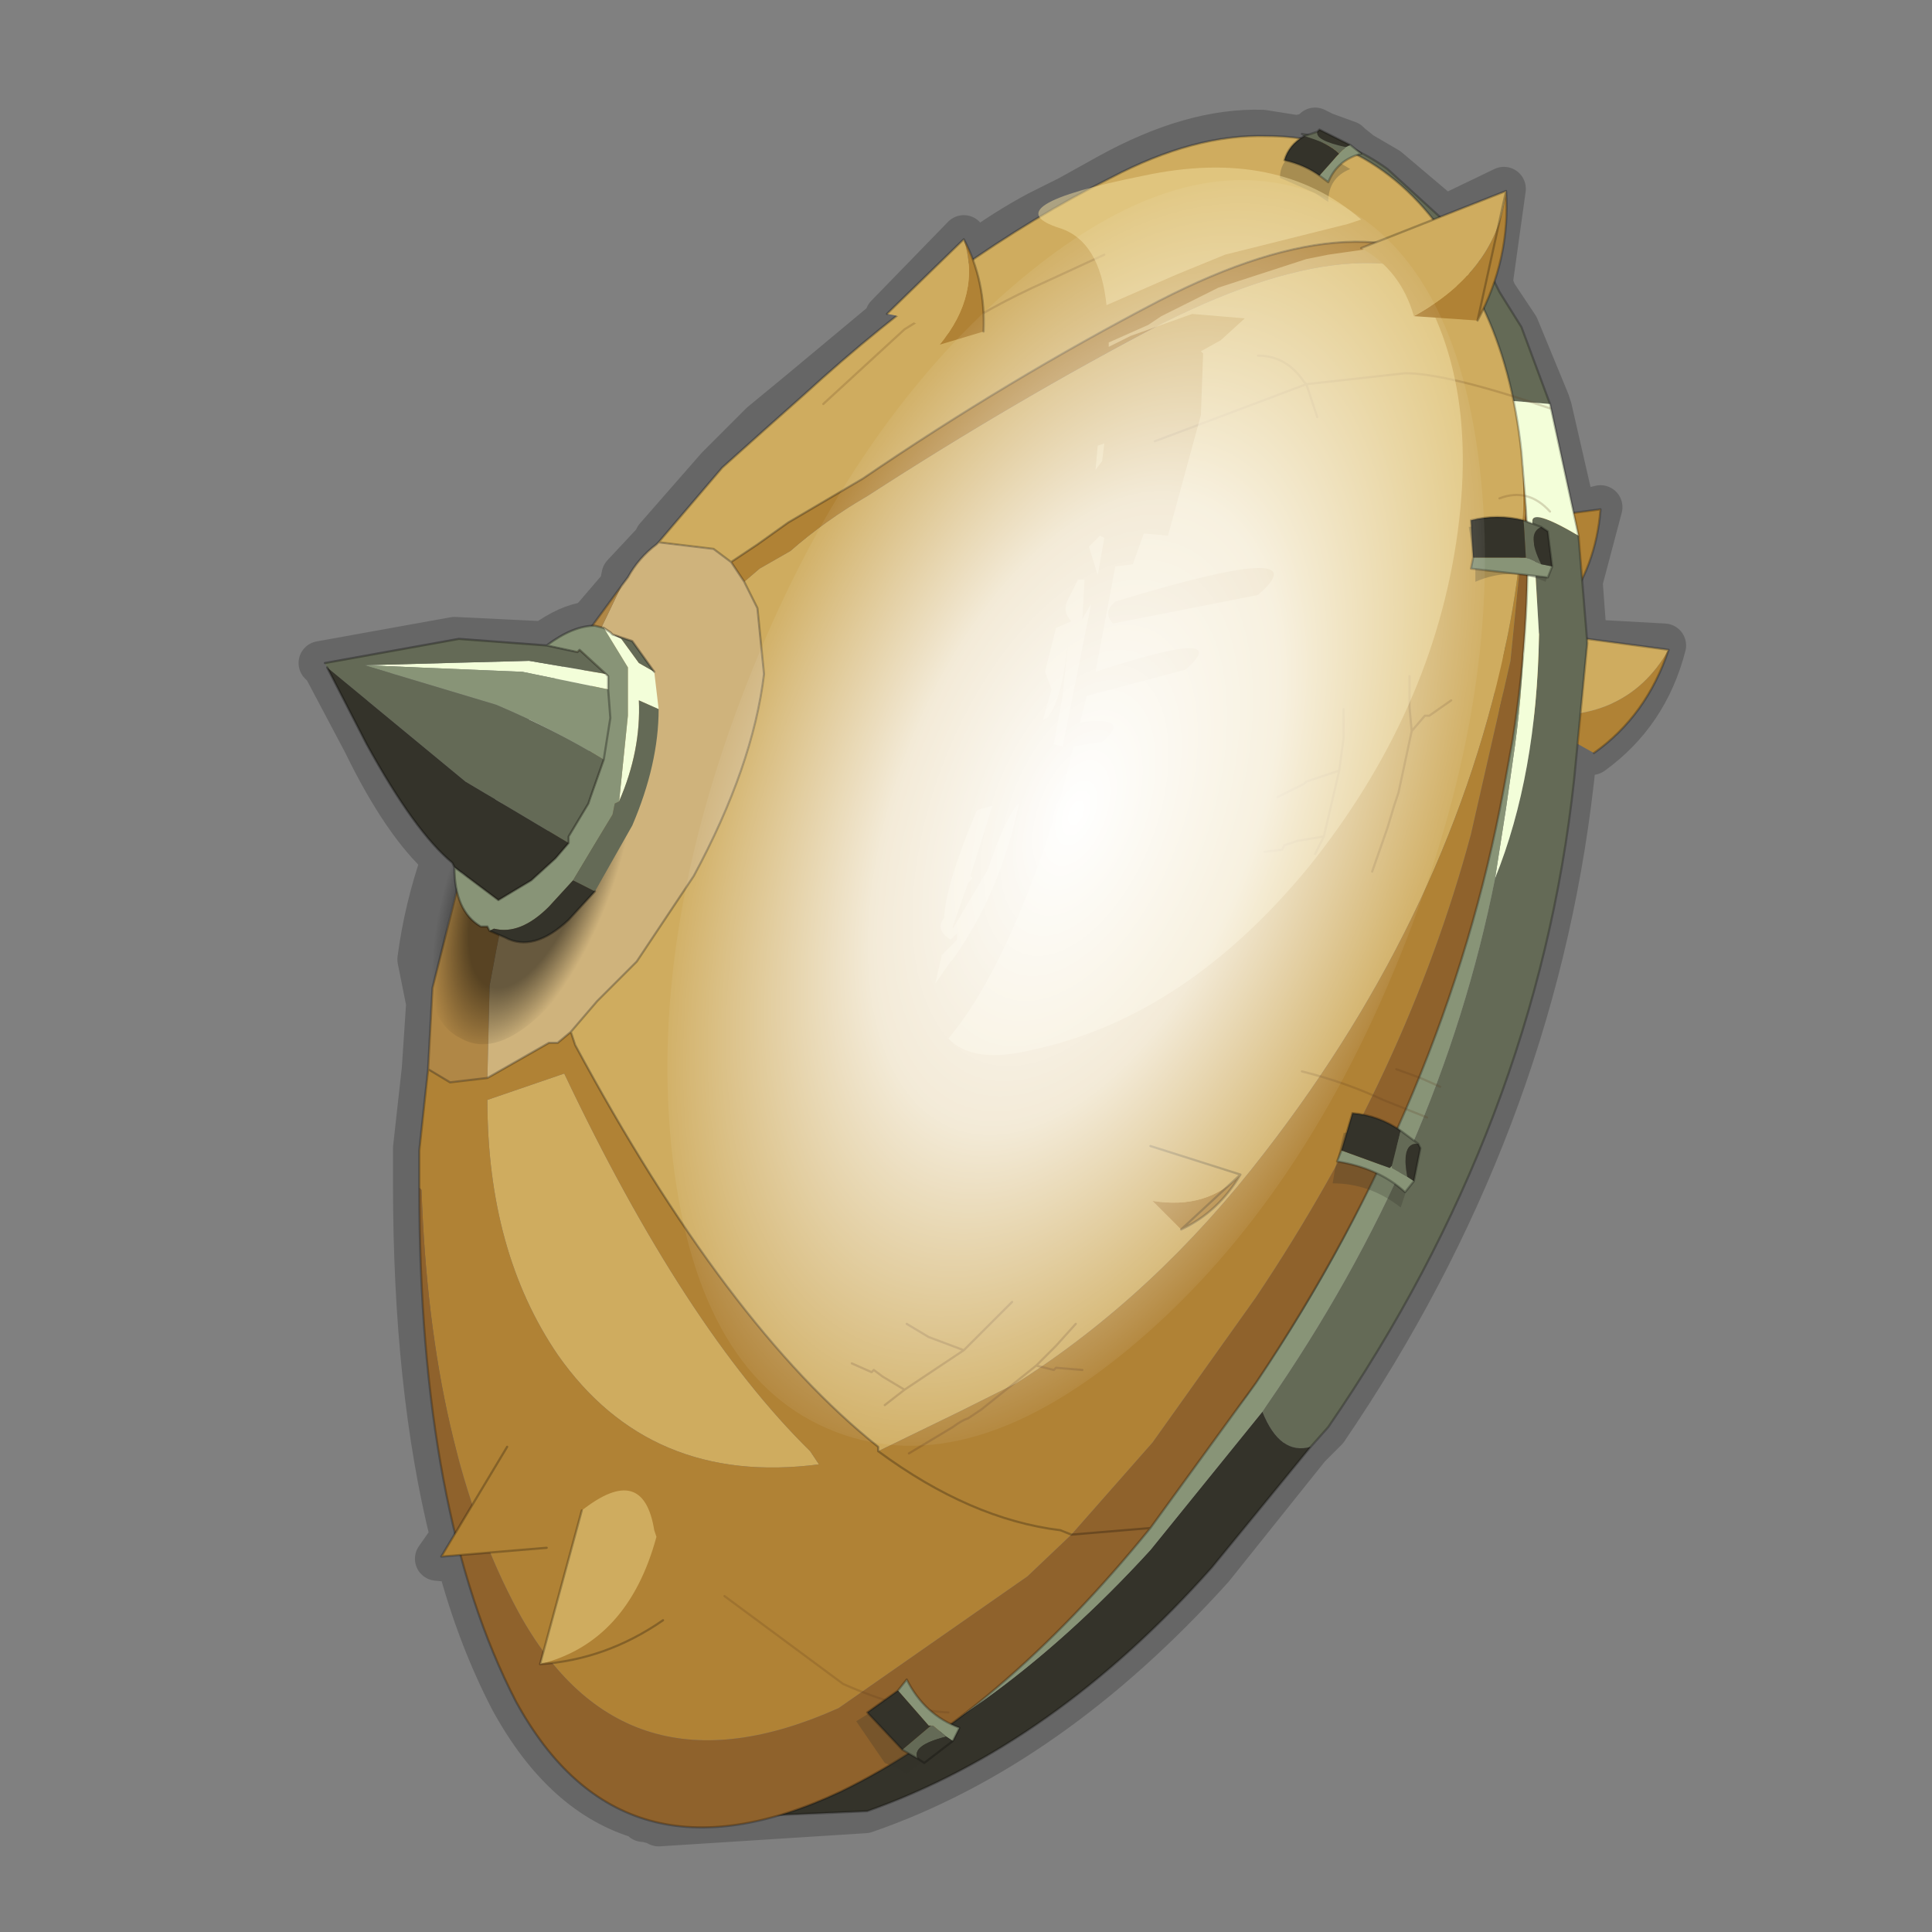 <?xml version="1.0" encoding="UTF-8" standalone="no"?>
<svg xmlns:xlink="http://www.w3.org/1999/xlink" height="440.0px" width="440.0px" xmlns="http://www.w3.org/2000/svg">
  <rect width="100%" height="100%" fill="#808080" stroke="none"/>
  <g transform="matrix(10.0, 0.0, 0.0, 10.0, 0.0, 0.0)">
    <use height="44.0" transform="matrix(1.0, 0.0, 0.0, 1.0, 0.0, 0.0)" width="44.0" xlink:href="#shape0"/>
    <use height="23.5" transform="matrix(0.639, 0.249, -0.468, 1.199, 22.5, 1.5)" width="23.5" xlink:href="#sprite0"/>
  </g>
  <defs>
    <g id="shape0" transform="matrix(1.0, 0.0, 0.0, 1.0, 0.0, 0.0)">
      <path d="M44.0 44.0 L0.0 44.0 0.0 0.0 44.0 0.0 44.0 44.0" fill="#43adca" fill-opacity="0.0" fill-rule="evenodd" stroke="none"/>
      <path d="M30.75 3.3 L31.0 3.5 31.6 3.85 32.9 4.95 34.25 4.3 33.95 6.45 34.05 6.7 34.55 7.45 35.25 9.15 35.3 9.3 35.85 11.7 36.45 11.55 36.0 13.25 36.1 14.6 37.9 14.7 Q37.5 16.25 36.25 17.15 L35.9 16.9 35.8 17.8 Q34.9 25.65 30.2 32.55 L29.8 32.95 27.6 35.7 Q23.9 39.8 19.7 41.25 L15.0 41.55 14.9 41.5 14.7 41.45 14.65 41.45 14.65 41.4 Q12.85 40.9 11.65 38.7 10.9 37.25 10.45 35.55 L9.95 35.5 10.3 35.0 Q9.45 31.6 9.45 26.95 L9.45 26.15 9.65 24.35 9.75 22.85 9.55 21.85 Q9.7 20.7 10.1 19.55 9.2 18.75 8.3 16.9 L7.4 15.2 7.3 15.1 10.35 14.55 12.4 14.65 Q12.95 14.25 13.4 14.2 L13.55 14.05 14.15 13.35 14.2 13.1 14.9 12.35 14.95 12.25 16.35 10.65 17.35 9.65 18.2 8.95 20.3 7.2 20.2 7.2 21.95 5.4 22.15 5.8 Q22.9 5.25 23.65 4.85 L24.35 4.5 25.25 4.0 Q27.15 2.95 28.75 3.0 L29.7 3.15 29.65 3.1 29.9 3.05 29.95 2.95 30.15 3.05 30.7 3.25 30.75 3.3 Z" fill="none" stroke="#000000" stroke-linecap="round" stroke-linejoin="round" stroke-opacity="0.2" stroke-width="1.0"/>
      <path d="M35.6 13.9 Q36.35 12.9 36.45 11.6 L33.8 11.95 Q32.8 13.05 34.05 13.5 L35.6 13.9" fill="#b08235" fill-rule="evenodd" stroke="none"/>
      <path d="M35.6 13.9 Q36.35 12.9 36.45 11.6 L33.8 11.95" fill="none" stroke="#000000" stroke-linecap="round" stroke-linejoin="round" stroke-opacity="0.251" stroke-width="0.05"/>
      <path d="M38.0 14.8 Q37.0 16.55 34.7 16.25 L36.3 17.15 Q37.5 16.3 38.0 14.8" fill="#b08235" fill-rule="evenodd" stroke="none"/>
      <path d="M34.7 16.25 Q37.0 16.55 38.0 14.8 L34.65 14.35 Q33.15 15.25 34.5 16.2 L34.7 16.25" fill="#cfac5f" fill-rule="evenodd" stroke="none"/>
      <path d="M38.0 14.8 Q37.5 16.3 36.3 17.15 M34.65 14.35 L38.0 14.8 Z" fill="none" stroke="#000000" stroke-linecap="round" stroke-linejoin="round" stroke-opacity="0.251" stroke-width="0.05"/>
      <path d="M34.05 20.0 Q35.0 17.65 35.05 14.45 L34.9 11.9 Q34.85 11.55 35.95 12.2 L36.15 14.65 35.85 17.75 Q35.0 25.6 30.25 32.5 L29.85 32.95 Q29.15 33.15 28.75 32.15 L28.85 32.0 Q32.8 26.3 34.05 20.0 M35.3 9.2 L34.05 9.1 33.0 6.75 32.75 6.25 32.45 5.85 31.95 5.25 30.55 3.85 30.0 3.3 29.85 3.2 29.75 3.1 29.65 3.05 Q30.7 3.2 31.6 3.85 L33.35 5.45 33.6 5.85 33.9 6.15 34.15 6.65 34.65 7.45 35.3 9.2" fill="#646a56" fill-rule="evenodd" stroke="none"/>
      <path d="M34.05 20.0 L34.3 18.4 34.45 17.35 Q34.9 14.35 34.55 12.0 L34.55 11.8 34.3 10.35 34.05 9.1 35.3 9.2 35.95 12.2 Q34.85 11.55 34.9 11.9 L35.05 14.45 Q35.0 17.65 34.05 20.0" fill="#f3fed9" fill-rule="evenodd" stroke="none"/>
      <path d="M14.7 41.4 L15.25 41.4 18.4 40.9 Q22.5 39.35 26.2 35.3 L28.75 32.15 Q29.15 33.15 29.85 32.95 L27.6 35.7 Q24.0 39.75 19.75 41.25 L15.05 41.45 14.7 41.4" fill="#34332a" fill-rule="evenodd" stroke="none"/>
      <path d="M34.05 9.1 L34.3 10.35 34.55 11.8 34.55 12.0 Q34.9 14.35 34.45 17.35 L34.3 18.4 34.05 20.0 Q32.8 26.3 28.85 32.0 L28.75 32.15 26.2 35.3 Q22.5 39.35 18.4 40.9 L15.25 41.4 14.7 41.4 14.65 41.35 14.0 41.1 17.95 40.65 Q22.1 39.2 25.85 35.05 L28.4 31.75 Q32.85 25.4 33.9 18.1 L34.05 17.2 Q34.45 14.2 34.15 11.9 L34.1 11.55 33.9 10.15 33.6 9.1 Q33.25 7.6 32.6 6.45 L32.35 6.1 32.2 5.75 31.8 5.25 31.6 4.9 30.55 3.85 31.95 5.25 32.45 5.85 32.75 6.25 33.0 6.75 34.05 9.1" fill="#889477" fill-rule="evenodd" stroke="none"/>
      <path d="M35.95 12.2 L35.3 9.2 M30.55 3.85 L31.6 4.9 31.8 5.25 32.2 5.75 32.35 6.1 32.6 6.45 Q33.25 7.6 33.6 9.1 L33.9 10.15 34.1 11.55 34.15 11.9 Q34.45 14.2 34.05 17.2 L33.9 18.1 Q32.85 25.4 28.4 31.75 L25.85 35.05 Q22.1 39.2 17.95 40.65 L14.0 41.1 14.65 41.35 14.7 41.4 M35.95 12.2 L36.15 14.65 35.85 17.75 Q35.0 25.6 30.25 32.5 L29.85 32.95 27.6 35.7 Q24.0 39.75 19.75 41.25 L15.05 41.45 14.7 41.4 M30.55 3.85 L30.0 3.3 29.85 3.2 29.75 3.1 29.65 3.05 Q30.7 3.2 31.6 3.85 L33.35 5.45 33.6 5.85 33.9 6.15 34.15 6.65 34.65 7.45 35.3 9.2" fill="none" stroke="#000000" stroke-linecap="round" stroke-linejoin="round" stroke-opacity="0.251" stroke-width="0.05"/>
      <path d="M10.5 19.9 L10.85 19.15 11.4 17.95 11.7 17.0 12.15 16.2 12.85 15.15 12.9 15.05 13.2 15.2 13.3 15.25 13.45 15.45 13.6 16.1 Q13.6 17.15 12.9 18.2 12.4 19.3 11.75 19.65 L11.55 19.75 11.25 19.9 Q10.9 20.1 10.5 19.9" fill="#ffffff" fill-rule="evenodd" stroke="none"/>
      <path d="M15.0 12.35 L16.45 10.65 17.4 9.8 18.3 9.0 Q21.8 5.8 25.3 4.05 27.2 3.05 28.85 3.1 29.85 3.1 30.75 3.45 32.0 4.05 32.9 5.35 L33.65 6.5 Q31.25 4.35 26.4 6.85 22.95 8.65 19.65 10.9 L17.95 11.9 17.25 12.4 16.65 12.8 16.25 12.5 15.0 12.35 M33.75 6.95 Q34.45 8.4 34.65 10.3 34.8 12.1 34.35 14.4 33.1 20.7 28.8 26.25 26.3 29.5 23.15 31.5 L21.85 32.15 20.0 33.05 20.0 32.95 Q16.55 30.2 13.1 23.8 L13.0 23.5 13.6 22.8 14.5 21.9 15.8 19.95 Q17.15 17.45 17.4 15.35 L17.25 13.85 16.95 13.25 17.3 12.95 18.0 12.55 Q18.8 11.85 19.75 11.3 23.15 9.1 26.5 7.35 31.5 4.85 33.75 6.95 M18.65 33.35 Q14.8 33.85 12.7 30.85 11.1 28.5 11.1 25.05 L12.85 24.45 Q15.6 30.25 18.45 33.05 L18.65 33.35" fill="#cfac5f" fill-rule="evenodd" stroke="none"/>
      <path d="M33.65 6.5 L33.75 6.95 Q31.5 4.85 26.5 7.35 23.15 9.1 19.75 11.3 18.8 11.85 18.0 12.55 L17.3 12.95 16.95 13.25 16.65 12.8 17.25 12.4 17.95 11.9 19.65 10.9 Q22.95 8.65 26.4 6.85 31.25 4.35 33.65 6.5 M34.65 10.3 L34.75 11.55 34.4 15.05 33.5 19.0 Q32.05 24.4 28.6 29.55 L26.25 32.85 24.4 34.95 23.4 35.9 19.1 38.9 Q14.2 41.1 11.8 36.7 9.8 33.0 9.6 27.1 L9.55 27.05 9.55 26.2 9.75 24.35 10.25 24.65 11.1 24.55 12.5 23.75 12.7 23.75 13.0 23.5 13.1 23.8 Q16.55 30.2 20.0 32.95 L20.0 33.05 21.85 32.15 23.15 31.5 Q26.3 29.5 28.8 26.25 33.1 20.7 34.35 14.4 34.8 12.1 34.65 10.3 M18.65 33.35 L18.45 33.05 Q15.6 30.25 12.85 24.45 L11.1 25.05 Q11.1 28.5 12.7 30.85 14.8 33.85 18.65 33.35 M24.4 34.95 L24.15 34.85 Q22.1 34.6 20.0 33.05 22.1 34.6 24.15 34.85 L24.4 34.95" fill="#b08235" fill-rule="evenodd" stroke="none"/>
      <path d="M34.75 11.55 Q34.9 13.95 34.45 16.85 L34.25 17.95 Q32.95 25.0 28.6 31.5 L26.2 34.8 Q22.75 39.05 19.15 40.8 14.15 43.15 11.75 38.75 9.55 34.5 9.55 27.05 L9.6 27.1 Q9.8 33.0 11.8 36.7 14.2 41.1 19.1 38.9 L23.4 35.9 24.4 34.95 26.25 32.85 28.6 29.55 Q32.05 24.4 33.5 19.0 L34.4 15.05 34.75 11.55 M26.2 34.8 L24.4 34.95 26.2 34.8" fill="#8f622c" fill-rule="evenodd" stroke="none"/>
      <path d="M14.15 13.35 L14.3 13.15 Q14.55 12.7 14.95 12.4 L15.0 12.35 16.25 12.5 16.65 12.8 16.95 13.25 17.25 13.85 17.4 15.35 Q17.15 17.45 15.8 19.95 L14.5 21.9 13.6 22.8 13.0 23.5 12.7 23.75 12.5 23.75 11.1 24.55 11.15 22.45 11.3 21.65 11.45 20.9 Q11.45 20.3 11.75 19.65 12.4 19.3 12.9 18.2 13.6 17.15 13.6 16.1 L13.45 15.45 13.3 15.25 13.2 15.2 13.5 14.7 14.15 13.35" fill="#cfb37c" fill-rule="evenodd" stroke="none"/>
      <path d="M9.75 24.35 L9.85 22.5 10.5 19.9 Q10.9 20.1 11.25 19.9 L11.55 19.75 11.75 19.65 Q11.45 20.3 11.45 20.9 L11.3 21.65 11.15 22.45 11.1 24.55 10.25 24.65 9.75 24.35 M12.9 15.05 L13.6 14.1 14.15 13.35 13.5 14.7 13.2 15.2 12.9 15.05" fill="#b08746" fill-rule="evenodd" stroke="none"/>
      <path d="M15.0 12.35 L16.45 10.65 17.4 9.8 18.3 9.0 Q21.8 5.8 25.3 4.05 27.2 3.05 28.85 3.1 29.85 3.1 30.75 3.45 32.0 4.05 32.9 5.35 L33.65 6.5 33.75 6.95 Q34.45 8.4 34.65 10.3 L34.75 11.55 Q34.9 13.95 34.45 16.85 L34.25 17.95 Q32.95 25.0 28.6 31.5 L26.2 34.8 Q22.75 39.05 19.15 40.8 14.15 43.15 11.75 38.75 9.55 34.5 9.55 27.05 L9.55 26.2 9.75 24.35 9.85 22.5 10.5 19.9 M12.85 15.15 L12.9 15.05 13.6 14.1 14.15 13.35 14.3 13.15 Q14.55 12.7 14.95 12.4 L15.0 12.35 16.25 12.5 16.65 12.8 17.25 12.4 17.95 11.9 19.65 10.9 Q22.95 8.65 26.4 6.85 31.25 4.35 33.65 6.5 M16.95 13.25 L17.25 13.85 17.4 15.35 Q17.15 17.45 15.8 19.95 L14.5 21.9 13.6 22.8 13.0 23.5 13.1 23.8 Q16.55 30.2 20.0 32.95 L20.0 33.05 Q22.1 34.6 24.15 34.85 L24.4 34.95 26.2 34.8 M13.2 15.2 L13.3 15.25 13.45 15.45 13.6 16.1 Q13.6 17.15 12.9 18.2 12.4 19.3 11.75 19.65 L11.55 19.75 11.25 19.9 Q10.9 20.1 10.5 19.9 M11.1 24.55 L12.5 23.75 12.7 23.75 13.0 23.5 M12.9 15.05 L13.2 15.2 M16.65 12.8 L16.95 13.25 M11.1 24.55 L10.25 24.65 9.75 24.35" fill="none" stroke="#000000" stroke-linecap="round" stroke-linejoin="round" stroke-opacity="0.251" stroke-width="0.05"/>
      <path d="M11.55 32.95 Q12.9 32.3 12.8 33.65 L12.45 35.25 10.05 35.45 11.55 32.95" fill="#b08235" fill-rule="evenodd" stroke="none"/>
      <path d="M12.45 35.25 L10.05 35.45 11.55 32.95" fill="none" stroke="#000000" stroke-linecap="round" stroke-linejoin="round" stroke-opacity="0.251" stroke-width="0.05"/>
      <path d="M14.95 35.0 L15.1 36.9 Q13.8 37.8 12.3 37.9 14.3 37.4 14.95 35.0" fill="#b08235" fill-rule="evenodd" stroke="none"/>
      <path d="M13.25 34.4 Q14.65 33.3 14.9 34.85 L14.95 35.0 Q14.3 37.4 12.3 37.9 L13.25 34.4" fill="#cfac5f" fill-rule="evenodd" stroke="none"/>
      <path d="M15.1 36.9 Q13.8 37.8 12.3 37.9 L13.25 34.4" fill="none" stroke="#000000" stroke-linecap="round" stroke-linejoin="round" stroke-opacity="0.251" stroke-width="0.05"/>
      <path d="M14.5 17.8 Q14.6 19.2 13.9 20.8 13.2 22.35 12.15 23.25 11.2 24.05 10.5 23.65 9.75 23.3 9.7 21.9 9.7 20.5 10.4 18.95 11.1 17.35 12.05 16.45 13.05 15.6 13.8 15.95 14.5 16.35 14.5 17.8" fill="url(#gradient0)" fill-rule="evenodd" stroke="none"/>
      <path d="M14.1 14.5 L14.15 14.55 13.95 14.45 14.1 14.5" fill="#584c49" fill-rule="evenodd" stroke="none"/>
      <path d="M14.1 18.25 L14.3 16.3 14.3 15.3 14.3 15.2 13.75 14.3 13.9 14.4 13.95 14.45 14.15 14.55 14.55 15.1 14.9 15.3 15.0 16.15 14.55 15.95 Q14.6 17.1 14.1 18.25 M13.8 15.35 L13.85 15.4 13.85 15.7 11.9 15.3 8.3 15.15 12.05 15.05 13.8 15.35" fill="#f3fed9" fill-rule="evenodd" stroke="none"/>
      <path d="M14.1 18.25 L14.0 18.3 13.95 18.55 13.05 20.05 12.5 20.65 Q11.85 21.3 11.25 21.15 L11.15 21.2 11.1 21.1 10.95 21.1 Q10.35 20.75 10.35 19.75 L11.35 20.5 12.1 20.05 12.65 19.55 12.95 19.2 12.95 19.05 13.4 18.3 13.45 18.15 13.75 17.3 13.9 16.35 13.85 15.7 13.9 16.35 13.75 17.3 Q12.6 16.6 11.3 16.05 L8.3 15.15 11.9 15.3 13.85 15.7 13.85 15.4 13.8 15.35 13.2 14.8 13.15 14.85 12.45 14.7 Q13.05 14.25 13.55 14.25 L13.75 14.3 14.3 15.2 14.3 15.3 14.3 16.3 14.1 18.25" fill="#889477" fill-rule="evenodd" stroke="none"/>
      <path d="M13.05 20.05 L13.95 18.55 14.0 18.3 14.1 18.25 Q14.6 17.1 14.55 15.95 L15.0 16.15 Q15.0 17.4 14.4 18.8 L13.55 20.3 13.05 20.05 M12.45 14.7 L13.15 14.85 13.2 14.8 13.8 15.35 12.05 15.05 8.3 15.15 11.3 16.05 Q12.6 16.6 13.75 17.3 L13.45 18.15 13.4 18.3 12.95 19.05 12.95 19.2 10.6 17.8 7.45 15.2 7.4 15.1 10.45 14.55 12.45 14.7 M14.1 14.5 L14.4 14.6 14.9 15.3 14.55 15.1 14.15 14.55 14.1 14.5" fill="#646a56" fill-rule="evenodd" stroke="none"/>
      <path d="M12.95 19.2 L12.65 19.55 12.1 20.05 11.35 20.5 10.35 19.75 10.3 19.65 Q9.45 18.95 8.35 16.95 L7.45 15.2 10.6 17.8 12.95 19.2 M11.15 21.2 L11.25 21.15 Q11.85 21.3 12.5 20.65 L13.05 20.05 13.55 20.3 12.95 20.95 Q12.15 21.7 11.5 21.35 L11.15 21.2" fill="#34332a" fill-rule="evenodd" stroke="none"/>
      <path d="M13.75 14.3 L13.55 14.25 Q13.05 14.25 12.45 14.7 L13.15 14.85 13.2 14.8 13.8 15.35 13.85 15.4 13.85 15.7 13.9 16.35 13.75 17.3 13.45 18.15 13.4 18.3 12.95 19.05 12.95 19.2 12.65 19.55 12.1 20.05 11.35 20.5 10.35 19.75 Q10.35 20.75 10.95 21.1 L11.1 21.1 11.15 21.2 M13.55 20.3 L12.95 20.95 Q12.15 21.7 11.5 21.35 L11.15 21.2 M14.9 15.3 L14.4 14.6 14.1 14.5 13.95 14.45 13.9 14.4 13.75 14.3 M7.45 15.2 L8.35 16.95 Q9.45 18.95 10.3 19.65 L10.35 19.75 M12.45 14.7 L10.45 14.55 7.4 15.1" fill="none" stroke="#000000" stroke-linecap="round" stroke-linejoin="round" stroke-opacity="0.302" stroke-width="0.05"/>
      <path d="M33.05 15.95 L32.55 16.3 32.45 16.3 32.15 16.65 31.85 18.05 31.75 18.35 31.6 18.85 31.25 19.85 M32.1 15.4 L32.1 16.1 32.15 16.65 M29.95 19.45 L30.15 19.05 29.55 19.15 29.25 19.25 29.2 19.35 28.8 19.4 M32.8 24.75 L32.35 24.55 31.8 24.35 M35.3 9.3 Q32.95 8.5 32.0 8.5 L29.75 8.75 30.0 9.5 M28.65 8.1 Q29.3 8.1 29.7 8.7 L29.75 8.75 26.3 10.05 M25.15 5.8 L23.85 6.4 Q22.5 7.0 21.4 7.75 M21.65 6.85 L20.6 7.5 18.75 9.2 M29.1 18.15 L29.7 17.85 29.75 17.8 30.5 17.55 30.6 16.8 30.6 16.6 30.6 16.15 M32.5 25.45 L31.5 25.05 Q30.65 24.65 29.65 24.4 M16.5 36.35 L19.2 38.35 Q20.55 38.95 21.6 39.0 M35.3 11.65 Q34.8 11.1 34.15 11.35 M30.15 19.05 L30.5 17.55" fill="none" stroke="#5c3a1c" stroke-linecap="round" stroke-linejoin="round" stroke-opacity="0.2" stroke-width="0.05"/>
      <path d="M19.4 31.05 L19.85 31.25 19.9 31.2 20.1 31.35 20.6 31.65 21.95 30.75 21.15 30.45 20.65 30.15 M24.5 30.15 L24.05 30.65 23.6 31.1 24.0 31.2 24.05 31.15 24.65 31.2 M21.95 30.75 L22.5 30.2 22.6 30.1 23.05 29.65 M23.6 31.1 L22.35 32.1 22.05 32.3 Q21.9 32.35 21.7 32.5 L20.7 33.1 M20.15 32.0 L20.6 31.65" fill="none" stroke="#5c3a1c" stroke-linecap="round" stroke-linejoin="round" stroke-opacity="0.251" stroke-width="0.05"/>
      <path d="M35.15 12.1 L35.05 12.05 34.65 11.9 33.45 12.0 33.6 12.95 33.6 13.25 Q34.4 12.9 35.2 13.25 L35.3 12.95 35.15 12.1" fill="#333229" fill-opacity="0.251" fill-rule="evenodd" stroke="none"/>
      <path d="M33.55 12.7 L33.5 12.95 35.25 13.15 35.35 12.9 35.1 12.85 34.75 12.7 34.65 12.7 33.55 12.7" fill="#889477" fill-rule="evenodd" stroke="none"/>
      <path d="M35.1 12.0 L34.7 11.85 34.75 12.7 35.1 12.85 Q34.75 12.15 35.1 12.0" fill="#646a56" fill-rule="evenodd" stroke="none"/>
      <path d="M35.35 12.9 L35.25 12.1 35.1 12.0 Q34.75 12.15 35.1 12.85 L35.35 12.9 M34.7 11.85 Q34.1 11.7 33.5 11.85 L33.55 12.7 34.65 12.7 34.75 12.7 34.7 11.85" fill="#34332a" fill-rule="evenodd" stroke="none"/>
      <path d="M33.55 12.7 L33.5 12.95 35.25 13.15 35.35 12.9 35.25 12.1 35.1 12.0 34.7 11.85 Q34.1 11.7 33.5 11.85 L33.55 12.7 Z" fill="none" stroke="#000000" stroke-linecap="round" stroke-linejoin="round" stroke-opacity="0.251" stroke-width="0.05"/>
      <path d="M32.15 26.4 L32.1 26.25 31.7 26.05 Q31.25 25.75 30.6 25.8 L30.4 26.65 30.35 26.95 Q31.2 26.95 31.9 27.5 L32.0 27.2 32.15 26.4" fill="#333229" fill-opacity="0.251" fill-rule="evenodd" stroke="none"/>
      <path d="M32.2 26.9 L32.05 26.8 31.7 26.6 31.7 26.55 31.65 26.6 30.55 26.2 30.45 26.45 Q31.4 26.6 32.0 27.15 L32.2 26.9" fill="#889477" fill-rule="evenodd" stroke="none"/>
      <path d="M32.05 26.8 Q31.9 26.0 32.3 26.05 L31.9 25.75 31.7 26.55 31.7 26.6 32.05 26.8" fill="#646a56" fill-rule="evenodd" stroke="none"/>
      <path d="M32.05 26.8 L32.2 26.9 32.35 26.15 32.3 26.05 Q31.9 26.0 32.05 26.8 M30.55 26.2 L31.65 26.6 31.7 26.55 31.9 25.75 Q31.4 25.4 30.8 25.35 L30.55 26.2" fill="#34332a" fill-rule="evenodd" stroke="none"/>
      <path d="M32.3 26.05 L32.35 26.15 32.2 26.9 32.0 27.15 Q31.4 26.6 30.45 26.45 L30.55 26.2 M31.9 25.75 Q31.4 25.4 30.8 25.35 L30.55 26.2 M31.9 25.75 L32.3 26.05 Z" fill="none" stroke="#000000" stroke-linecap="round" stroke-linejoin="round" stroke-opacity="0.251" stroke-width="0.05"/>
      <path d="M20.65 40.4 L20.5 40.3 20.15 40.15 19.5 39.2 20.3 38.7 20.5 38.5 21.5 39.65 21.3 39.9 20.65 40.4" fill="#333229" fill-opacity="0.251" fill-rule="evenodd" stroke="none"/>
      <path d="M20.45 38.5 L20.65 38.25 Q21.05 39.05 21.85 39.35 L21.7 39.65 21.55 39.55 21.25 39.3 21.2 39.3 21.15 39.3 20.45 38.5" fill="#889477" fill-rule="evenodd" stroke="none"/>
      <path d="M20.9 40.05 L20.55 39.85 21.2 39.3 21.25 39.3 21.55 39.55 Q20.75 39.75 20.9 40.05" fill="#646a56" fill-rule="evenodd" stroke="none"/>
      <path d="M21.7 39.65 L21.05 40.15 20.9 40.05 Q20.75 39.75 21.55 39.55 L21.7 39.65 M20.55 39.85 L19.75 39.0 20.45 38.5 21.15 39.3 21.2 39.3 20.55 39.85" fill="#34332a" fill-rule="evenodd" stroke="none"/>
      <path d="M20.45 38.5 L20.65 38.25 Q21.05 39.05 21.85 39.35 L21.7 39.65 21.05 40.15 20.9 40.05 20.55 39.85 19.75 39.0 20.45 38.5 Z" fill="none" stroke="#000000" stroke-linecap="round" stroke-linejoin="round" stroke-opacity="0.251" stroke-width="0.05"/>
      <path d="M29.75 3.3 L29.65 3.35 29.45 3.5 Q29.15 3.7 29.15 4.05 L29.95 4.4 30.25 4.6 Q30.25 4.05 30.75 3.85 L30.5 3.7 29.75 3.3" fill="#333229" fill-opacity="0.251" fill-rule="evenodd" stroke="none"/>
      <path d="M30.5 3.5 L30.45 3.55 30.05 4.0 30.25 4.15 Q30.45 3.65 31.0 3.5 L30.75 3.3 30.65 3.35 30.5 3.5" fill="#889477" fill-rule="evenodd" stroke="none"/>
      <path d="M29.7 3.1 Q30.25 3.25 30.5 3.5 L30.65 3.35 Q29.95 3.2 30.0 3.0 L29.7 3.1" fill="#646a56" fill-rule="evenodd" stroke="none"/>
      <path d="M30.05 4.0 L30.45 3.55 30.5 3.5 Q30.25 3.25 29.7 3.1 29.35 3.3 29.25 3.65 29.7 3.75 30.05 4.0 M30.65 3.35 L30.75 3.3 30.05 2.95 30.0 3.0 Q29.95 3.2 30.65 3.35" fill="#34332a" fill-rule="evenodd" stroke="none"/>
      <path d="M30.05 4.0 Q29.7 3.75 29.25 3.65 29.35 3.3 29.7 3.1 M30.75 3.3 L31.0 3.5 Q30.45 3.65 30.25 4.15 L30.05 4.0 M30.0 3.0 L30.05 2.95 30.75 3.3 M30.0 3.0 L29.7 3.1" fill="none" stroke="#000000" stroke-linecap="round" stroke-linejoin="round" stroke-opacity="0.251" stroke-width="0.05"/>
      <path d="M24.6 16.45 L24.75 15.85 27.0 15.25 Q28.15 14.25 24.95 15.3 L25.4 12.9 25.8 12.85 26.05 12.15 26.6 12.2 27.35 9.45 27.4 8.05 27.35 8.0 27.8 7.75 28.35 7.25 27.15 7.15 25.75 7.65 25.25 7.9 25.25 7.8 26.15 7.4 26.45 7.2 27.75 6.55 29.75 5.9 30.25 5.8 31.65 5.6 Q33.75 8.0 33.2 12.1 32.65 16.2 29.8 19.75 27.0 23.15 23.55 23.9 22.15 24.25 21.6 23.65 22.95 22.05 24.15 18.2 L24.45 17.0 25.1 16.9 Q25.8 16.3 24.6 16.45 M23.8 15.3 L24.05 14.3 24.4 14.15 Q24.2 13.95 24.3 13.7 L24.55 13.2 24.7 13.2 24.65 14.1 24.85 13.75 24.2 17.0 24.0 16.95 24.2 15.85 24.35 14.4 Q24.2 15.95 23.85 16.35 L23.75 16.4 23.95 15.7 23.8 15.3 M25.35 14.2 L28.65 13.55 Q30.15 12.25 25.4 13.7 25.1 13.95 25.35 14.2 M21.8 21.4 L21.8 21.25 21.65 21.4 Q21.25 21.15 21.55 20.85 L21.5 20.9 Q21.55 20.1 22.25 18.45 L22.6 18.35 22.1 19.95 22.15 20.0 22.05 20.1 21.7 21.1 21.7 21.15 22.5 19.8 Q22.9 18.6 23.2 18.3 22.8 20.3 21.7 21.85 L21.65 21.9 21.3 22.4 21.45 21.75 21.8 21.4 M30.7 5.1 L27.9 5.8 26.8 6.25 25.2 6.95 Q25.05 5.5 24.15 5.2 22.55 4.7 26.05 4.0 29.1 3.35 31.0 5.0 L30.7 5.1 M25.1 10.5 L24.95 10.7 25.0 10.15 25.15 10.1 25.1 10.5 M24.8 12.45 L25.05 12.2 25.15 12.25 25.0 13.1 24.8 12.45" fill="#f2de9d" fill-opacity="0.502" fill-rule="evenodd" stroke="none"/>
      <path d="M32.2 7.2 Q34.1 6.15 34.3 4.35 34.4 5.9 33.65 7.3 L32.2 7.2" fill="#b08235" fill-rule="evenodd" stroke="none"/>
      <path d="M34.3 4.35 Q34.1 6.15 32.2 7.2 31.9 6.15 31.0 5.65 L34.3 4.35" fill="#cfac5f" fill-rule="evenodd" stroke="none"/>
      <path d="M34.3 4.35 L31.0 5.65 M33.65 7.3 Q34.4 5.9 34.3 4.35 Z" fill="none" stroke="#000000" stroke-linecap="round" stroke-linejoin="round" stroke-opacity="0.251" stroke-width="0.05"/>
      <path d="M22.4 7.55 L21.4 7.85 Q22.35 6.7 21.95 5.45 22.45 6.4 22.4 7.55" fill="#b08235" fill-rule="evenodd" stroke="none"/>
      <path d="M21.4 7.85 Q20.95 7.25 20.2 7.15 L21.95 5.45 Q22.35 6.7 21.4 7.85" fill="#cfac5f" fill-rule="evenodd" stroke="none"/>
      <path d="M20.2 7.15 L21.95 5.45 Q22.45 6.4 22.4 7.55" fill="none" stroke="#000000" stroke-linecap="round" stroke-linejoin="round" stroke-opacity="0.251" stroke-width="0.05"/>
      <path d="M26.25 27.35 Q27.5 27.55 28.25 26.75 27.75 27.6 26.9 28.0 L26.25 27.35" fill="#b08235" fill-rule="evenodd" stroke="none"/>
      <path d="M28.25 26.75 Q27.5 27.55 26.25 27.35 26.5 26.7 26.2 26.1 L28.25 26.75" fill="#cfac5f" fill-rule="evenodd" stroke="none"/>
      <path d="M28.25 26.75 L26.2 26.1 M26.9 28.0 Q27.75 27.6 28.25 26.75 Z" fill="none" stroke="#000000" stroke-linecap="round" stroke-linejoin="round" stroke-opacity="0.251" stroke-width="0.05"/>
    </g>
    <radialGradient cx="0" cy="0" gradientTransform="matrix(0.002, -0.005, 0.002, 0.001, 12.15, 19.85)" gradientUnits="userSpaceOnUse" id="gradient0" r="819.2" spreadMethod="pad">
      <stop offset="0.635" stop-color="#000000" stop-opacity="0.502"/>
      <stop offset="1.0" stop-color="#000000" stop-opacity="0.0"/>
    </radialGradient>
    <g id="sprite0" transform="matrix(1.0, 0.0, 0.0, 1.0, 0.0, 0.0)">
      <use height="23.5" transform="matrix(1.0, 0.0, 0.0, 1.0, 0.0, 0.0)" width="23.5" xlink:href="#shape1"/>
    </g>
    <g id="shape1" transform="matrix(1.0, 0.0, 0.0, 1.0, 0.0, 0.0)">
      <path d="M23.5 11.75 Q23.5 16.6 20.05 20.05 16.6 23.5 11.75 23.5 6.9 23.5 3.45 20.05 0.0 16.6 0.0 11.75 0.0 6.9 3.45 3.45 6.9 0.0 11.75 0.0 16.6 0.0 20.05 3.45 23.5 6.9 23.5 11.75" fill="url(#gradient1)" fill-rule="evenodd" stroke="none"/>
    </g>
    <radialGradient cx="0" cy="0" gradientTransform="matrix(0.015, 0.0, 0.0, 0.015, 11.75, 11.75)" gradientUnits="userSpaceOnUse" id="gradient1" r="819.2" spreadMethod="pad">
      <stop offset="0.0" stop-color="#ffffff"/>
      <stop offset="0.478" stop-color="#ffffff" stop-opacity="0.753"/>
      <stop offset="1.0" stop-color="#ffffff" stop-opacity="0.0"/>
    </radialGradient>
  </defs>
</svg>

